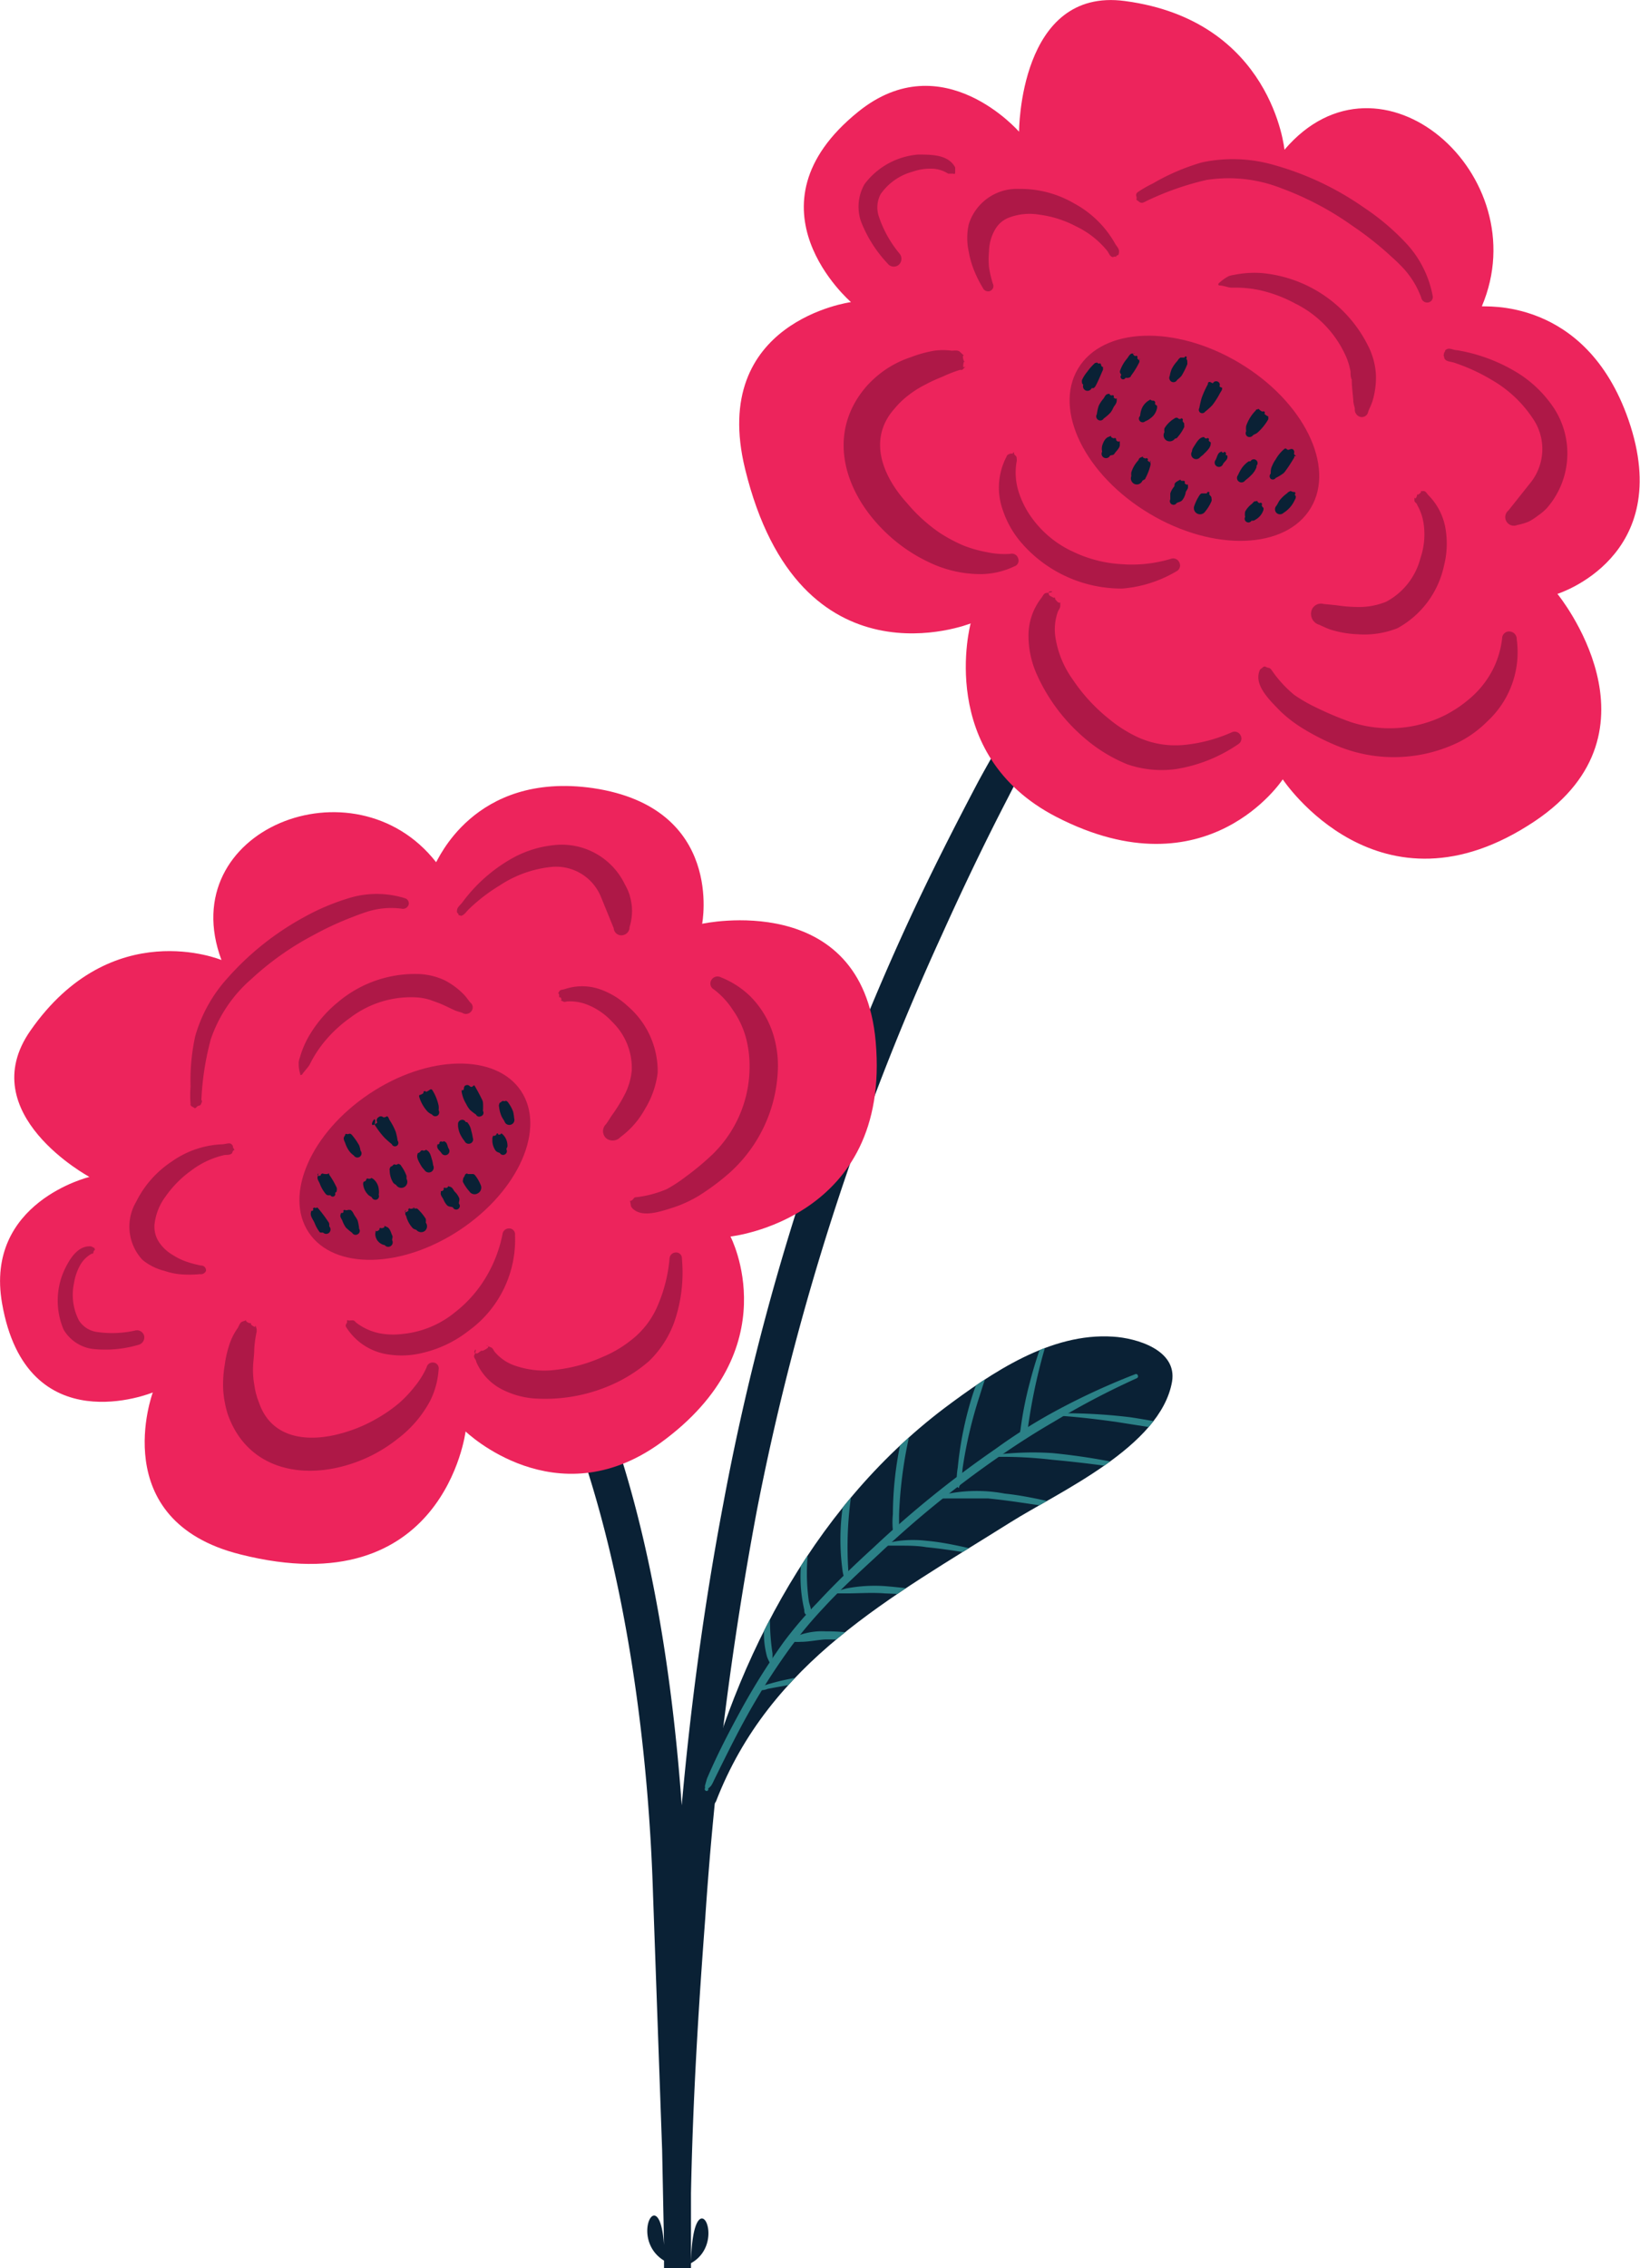 <svg xmlns="http://www.w3.org/2000/svg" xmlns:xlink="http://www.w3.org/1999/xlink" viewBox="0 0 95.53 132.07"><defs><style>.cls-1{fill:none;}.cls-2{fill:#0a2135;}.cls-2,.cls-3,.cls-5,.cls-7{fill-rule:evenodd;}.cls-3{fill:#ed245c;}.cls-4,.cls-5{fill:#ae1847;}.cls-6{clip-path:url(#clip-path);}.cls-7{fill:#2b8187;}</style><clipPath id="clip-path"><path class="cls-1" d="M40.39,106.71C42.46,97.26,47.16,87.94,55,82c2.76-2.07,6.2-4.41,9.83-4.17,1.36.08,3.76.77,3.44,2.63-.67,3.79-6.58,6.4-9.41,8.18-7,4.4-14,8.09-17.16,16.27"/></clipPath></defs><g id="Layer_2" data-name="Layer 2"><g id="OBJECTS"><path class="cls-2" d="M39.71,105.12c.54-6,1.33-11.8,2.42-17.55A143.56,143.56,0,0,1,53,53.48c1.23-2.65,2.58-5.31,4-8,1.15-2.11,2.4-4.16,3.71-6.17,1.8-2.8,3.67-5.57,5.57-8.31,1.26-1.82,2.56-3.6,3.77-5.46a.42.42,0,0,1,.58-.15.43.43,0,0,1,.16.58c-.74,1.42-1.48,2.83-2.29,4.2-3.2,5.44-6.9,10.59-9.76,16.23-1.39,2.68-2.66,5.34-3.86,8a148.65,148.65,0,0,0-10.8,33.59,200.67,200.67,0,0,0-3,23.71c-.39,5.18-.72,10.48-.83,16,0,.57,0,1.15,0,1.74v2.26c.13-5.06,2.22-1.15,0,.08v.12c0,.06,0,.26,0,.25a3.73,3.73,0,0,1-.79-.09,3.75,3.75,0,0,1-.78.06h0v-.37h0V132h0s0-.17,0-.23v-.14c-2.06-1.25-.26-4.67,0-.91l-.11-5.51-.53-14.88c-.24-7.87-1.4-18.37-4.7-27.28a39.54,39.54,0,0,0-4.45-8.78,24.17,24.17,0,0,0-4.33-4.88,4.77,4.77,0,0,1-.86-.68c-.22-.28-.18-.5-.33-.83a.07.07,0,0,1,0-.11.06.06,0,0,1,.1,0,2.25,2.25,0,0,1,.93,0,3.5,3.5,0,0,1,1,.64,23.81,23.81,0,0,1,5,4.85,36.45,36.45,0,0,1,4.93,9.1C38,89.61,39.2,98,39.71,105.12Zm.47,26.58h0v0Z"/><path class="cls-3" d="M12.9,55.9S6.51,53.23,1.78,60c-3.4,4.85,3.43,8.53,3.43,8.53S-.91,70,.12,75.89c1.43,8.22,8.78,5.19,8.78,5.19S6.13,88.54,14,90.51c11.87,3,13.12-7.16,13.12-7.16s5.25,5.07,11.35.67C46,78.56,42.55,72,42.55,72s9.37-1,8.46-11.34c-.78-8.92-10.11-6.87-10.11-6.87s1.32-6.76-6.36-7.9c-7-1-9.09,4.38-9.14,4.31C20.64,44.12,10.07,48.32,12.9,55.9Z"/><ellipse class="cls-4" cx="24.17" cy="67.64" rx="7.43" ry="4.76" transform="translate(-33.45 24.75) rotate(-33.67)"/><path class="cls-5" d="M14.32,76.88s0,.1.23.17a.07.07,0,0,1,.07,0s0,0,0,.07c.26.23.27.11.27.06s0,0,.06.22c0,0,0,.09,0,.14a7,7,0,0,0-.14,1c0,.36-.06.71-.07,1.06a4.91,4.91,0,0,0,.08,1.08,4.3,4.3,0,0,0,.27,1c.71,2.07,2.8,2.33,4.76,1.79a8.6,8.6,0,0,0,2.15-.9,8.39,8.39,0,0,0,1.28-.9,7.06,7.06,0,0,0,.88-.94,5,5,0,0,0,.69-1.11.36.36,0,0,1,.42-.28.34.34,0,0,1,.28.4,4.8,4.8,0,0,1-.49,1.82,6.76,6.76,0,0,1-1.86,2.19,8.62,8.62,0,0,1-2.85,1.52c-2.93.92-6,.18-7.09-2.94A6.25,6.25,0,0,1,13,80.91a6.83,6.83,0,0,1,.09-1.43,6.48,6.48,0,0,1,.31-1.3,3.55,3.55,0,0,1,.44-.84c.09-.14.13-.34.29-.39C14.46,76.84,14.36,76.83,14.32,76.88Z"/><path class="cls-5" d="M28.43,78.38c-.06-.07-.25-.09.18.08.11.05.14.18.22.27a2.65,2.65,0,0,0,1.2.8,5.21,5.21,0,0,0,2.36.23A9.23,9.23,0,0,0,35.13,79a6.82,6.82,0,0,0,1.6-.94A5,5,0,0,0,38.32,76,8.79,8.79,0,0,0,39,73.29a.37.37,0,0,1,.37-.36.33.33,0,0,1,.35.34A8.85,8.85,0,0,1,39.27,77a6,6,0,0,1-1.47,2.26,8.64,8.64,0,0,1-2.4,1.47,9.54,9.54,0,0,1-4.08.71,4.91,4.91,0,0,1-2.1-.55,3.21,3.21,0,0,1-1.48-1.6c0-.12-.17-.24-.12-.36.26-.66-.1-.19.05-.14s.16,0,.36-.14a0,0,0,0,1,.09,0C28.44,78.51,28.47,78.43,28.43,78.38Z"/><path class="cls-5" d="M20.22,76.94c0,.15-.09.12-.08.28a.6.6,0,0,0,.06.11,3.46,3.46,0,0,0,2.44,1.54,5.09,5.09,0,0,0,2-.1,6.89,6.89,0,0,0,2.67-1.29A6.55,6.55,0,0,0,30,71.91a.34.34,0,0,0-.33-.38.38.38,0,0,0-.4.34,7.85,7.85,0,0,1-1,2.56,7.34,7.34,0,0,1-1.79,2,5.67,5.67,0,0,1-3,1.24,4.4,4.4,0,0,1-1.15,0A3.28,3.28,0,0,1,20.73,77s-.07-.09-.13-.11-.14,0-.3,0a.05.05,0,0,0-.08.06Z"/><path class="cls-5" d="M36.71,70c.06.21,0,.22.14.37.55.54,1.57.2,2.43-.08a7.29,7.29,0,0,0,1.42-.66,13.65,13.65,0,0,0,1.82-1.36,8.47,8.47,0,0,0,2.79-6,6.15,6.15,0,0,0-.22-1.87A5.43,5.43,0,0,0,43.69,58,5.24,5.24,0,0,0,42,56.91a.42.42,0,0,0-.56.15.39.39,0,0,0,.14.55,4.66,4.66,0,0,1,1.11,1.2,5.16,5.16,0,0,1,.85,2,6.63,6.63,0,0,1,.12,1.48,7.11,7.11,0,0,1-2.16,4.93,15.49,15.49,0,0,1-1.56,1.3,8.66,8.66,0,0,1-1.1.72,6.49,6.49,0,0,1-1.76.47c-.2,0-.13.11-.32.21,0,0,0,0-.06,0A0,0,0,0,0,36.71,70Z"/><path class="cls-5" d="M32.49,57.86a.81.81,0,0,0,.09-.14c.06-.1.22-.09.33-.13a3.17,3.17,0,0,1,2,0,4.59,4.59,0,0,1,1.66,1,5,5,0,0,1,1.74,3.87,5.27,5.27,0,0,1-.75,2.13,5,5,0,0,1-1.42,1.62.61.61,0,0,1-.84.06.56.56,0,0,1,0-.81c.14-.19.25-.39.38-.57a9.05,9.05,0,0,0,.77-1.28,3.93,3.93,0,0,0,.35-1.27,3.73,3.73,0,0,0-1.14-2.84,3.91,3.91,0,0,0-1.45-1,2.74,2.74,0,0,0-1.14-.19c-.09,0-.19.06-.27,0-.38-.16.06.08-.16-.25a.06.06,0,0,1-.07,0,0,0,0,0,1,0-.06C32.57,57.72,32.45,57.91,32.49,57.86Z"/><path class="cls-5" d="M26.7,53.29c.16,0,.1.08.25,0s.24-.24.37-.36a10.22,10.22,0,0,1,1.8-1.38,6.68,6.68,0,0,1,3-1.07A2.82,2.82,0,0,1,35,52.21l.75,1.84a.44.44,0,0,0,.48.41.47.47,0,0,0,.44-.47,3.53,3.53,0,0,0,.13-.63,3.33,3.33,0,0,0,0-.63,4.13,4.13,0,0,0-.13-.63,3.24,3.24,0,0,0-.27-.6,4.08,4.08,0,0,0-4.22-2.28,6.29,6.29,0,0,0-2.49.84,9.21,9.21,0,0,0-2.77,2.5c-.11.14-.29.27-.3.45s0,.08.09.23a0,0,0,0,0,0,.06A0,0,0,0,0,26.7,53.29Z"/><path class="cls-5" d="M17.6,62.56c.14-.2.28-.33.42-.54l.12-.23a7,7,0,0,1,.77-1.15,7.83,7.83,0,0,1,1.52-1.4,5.84,5.84,0,0,1,3.9-1.16,3.44,3.44,0,0,1,.75.15l.41.15c.35.13.67.3,1,.45.14.06.28.09.43.14a.39.39,0,0,0,.53-.08.36.36,0,0,0-.06-.52c-.12-.15-.22-.3-.36-.45a4.27,4.27,0,0,0-1.13-.84,3.9,3.9,0,0,0-1.41-.36,6.94,6.94,0,0,0-4.8,1.63,7.27,7.27,0,0,0-1.58,1.79,5.51,5.51,0,0,0-.64,1.43,1.28,1.28,0,0,0-.07.28,2,2,0,0,0,.09.69,0,0,0,0,0,0,.06S17.6,62.59,17.6,62.56Z"/><path class="cls-5" d="M11.47,64.44c.14-.11.18,0,.26-.2s0-.14,0-.2a16.32,16.32,0,0,1,.55-3.53A8.09,8.09,0,0,1,14.65,57a16.82,16.82,0,0,1,3.59-2.54,18.24,18.24,0,0,1,2.13-1c.31-.12.61-.24.92-.34a4.62,4.62,0,0,1,2.1-.21.35.35,0,0,0,.41-.22.31.31,0,0,0-.22-.39,5.53,5.53,0,0,0-3.1-.05,13.29,13.29,0,0,0-2.8,1.17A16.46,16.46,0,0,0,13.21,57a8.48,8.48,0,0,0-1.84,3.34,12.07,12.07,0,0,0-.27,2.93,6.29,6.29,0,0,0,0,1,.24.24,0,0,0,0,.08c.09.12.1.07.23.17a.05.05,0,0,0,.05,0S11.46,64.47,11.47,64.44Z"/><path class="cls-5" d="M13.6,66.87c-.07-.18,0-.12-.11-.24s-.37,0-.55,0a5.46,5.46,0,0,0-2.93,1,6,6,0,0,0-2.08,2.35,2.84,2.84,0,0,0,.37,3.38A3.26,3.26,0,0,0,9.58,74a4.14,4.14,0,0,0,.83.19,6.27,6.27,0,0,0,1.23,0A.33.33,0,0,0,12,74a.28.28,0,0,0-.28-.31,5.83,5.83,0,0,1-.87-.23,3.56,3.56,0,0,1-.76-.37,2.41,2.41,0,0,1-.87-.83A1.64,1.64,0,0,1,9,71.3a3.33,3.33,0,0,1,.65-1.64,6.32,6.32,0,0,1,1.5-1.51,5,5,0,0,1,1.95-.9c.13,0,.28,0,.38-.07s0-.05.13-.21a.05.05,0,0,0,.05,0S13.62,66.87,13.6,66.87Z"/><path class="cls-5" d="M5.49,72.67c-.11-.06-.14-.1-.27-.1-.73,0-1.2.78-1.51,1.47a4.3,4.3,0,0,0,0,3.39,2.33,2.33,0,0,0,1.64,1.11,6.78,6.78,0,0,0,2.7-.23.45.45,0,0,0,.35-.51.43.43,0,0,0-.51-.33,6.12,6.12,0,0,1-2.29.08,1.48,1.48,0,0,1-1-.66,3.25,3.25,0,0,1-.29-2.17,3.15,3.15,0,0,1,.33-1A1.74,1.74,0,0,1,5.34,73l.06,0c.08-.07,0-.11.11-.21s0,0,0-.06S5.52,72.66,5.49,72.67Z"/><path class="cls-2" d="M19.11,68.33l.06,0s0,0,0,.06a4.83,4.83,0,0,1,.44.76.31.31,0,0,1,0,.19c0,.12,0,0-.09.13a.15.15,0,0,1-.27.13c-.11,0,0,0-.13,0a.2.2,0,0,1-.13-.06,2,2,0,0,1-.37-.64c-.06-.13-.17-.28-.11-.4l0-.06c.14-.3-.22.14.18,0a.07.07,0,0,1,.05-.09.08.08,0,0,1,.1,0C19.07,68.38,19.11,68.36,19.11,68.33Z"/><path class="cls-2" d="M18.48,70.3h0s.05.06.08.09a8.12,8.12,0,0,1,.56.75.25.25,0,0,1,.06.17c0,.08,0,0,0,.1a.26.26,0,0,1,0,.36.25.25,0,0,1-.36,0c-.09,0-.05,0-.13,0s-.09-.07-.13-.11a2.22,2.22,0,0,1-.24-.46c-.09-.2-.26-.39-.21-.6s0,0,.15-.15a.07.07,0,0,1,0-.11.08.08,0,0,1,.11,0C18.43,70.34,18.47,70.32,18.48,70.3Z"/><path class="cls-2" d="M20.31,70.45l.1,0c.13.06.18.23.26.35a1.83,1.83,0,0,1,.16.26,2.65,2.65,0,0,1,.09.49.22.22,0,0,1-.09.32.23.23,0,0,1-.32-.09,3.37,3.37,0,0,1-.36-.3,1.59,1.59,0,0,1-.21-.41c-.05-.11-.14-.21-.11-.32.08-.28,0,0,.19-.18a.07.07,0,0,1,0-.1.07.07,0,0,1,.1,0C20.51,70.47,20.14,70.37,20.31,70.45Z"/><path class="cls-2" d="M22.11,71.59c-.31.29-.17-.18-.25.24a.66.66,0,0,0,.26.54.64.64,0,0,0,.29.13.26.26,0,0,0,.43-.29c0-.12.06-.17,0-.29s-.12-.4-.29-.47c-.39-.17.07,0-.33.07a.09.09,0,0,0-.11,0A.07.07,0,0,0,22.11,71.59Z"/><path class="cls-2" d="M21.33,68.72c-.15.16-.14,0-.18.2a1,1,0,0,0,.27.62c.07.09.16.11.24.18a.22.22,0,0,0,.28.13.21.21,0,0,0,.12-.28,1,1,0,0,0,0-.34.86.86,0,0,0-.33-.59c-.2-.11,0,0-.27,0a.07.07,0,0,0-.1,0A.08.08,0,0,0,21.33,68.72Z"/><path class="cls-2" d="M20.11,66.08c-.05.11-.08.1-.09.22a.7.7,0,0,0,.08.23,1.72,1.72,0,0,0,.24.49,1.11,1.11,0,0,0,.27.26.24.24,0,0,0,.34.08A.24.24,0,0,0,21,67a1.57,1.57,0,0,0-.08-.31,3.74,3.74,0,0,0-.4-.58.46.46,0,0,0-.07-.07c-.1-.06-.11,0-.23,0a.08.08,0,0,0-.1,0A.08.08,0,0,0,20.11,66.08Z"/><path class="cls-2" d="M22.53,65h0c.09,0,.12.15.17.23a3.56,3.56,0,0,1,.35.67,3.21,3.21,0,0,1,.11.52.2.2,0,1,1-.34.2,5.3,5.3,0,0,1-.43-.38,4.49,4.49,0,0,1-.5-.65s-.07-.08-.06-.12v0c.17-.85-.55.46.15-.11a.21.21,0,0,1,.06-.3.21.21,0,0,1,.29,0A.3.3,0,0,0,22.53,65Z"/><path class="cls-2" d="M22.9,67.84c-.15.16-.12,0-.2.21a.1.1,0,0,0,0,.09,1.37,1.37,0,0,0,.2.72.45.45,0,0,0,.17.13.35.35,0,0,0,.61-.35c0-.06,0-.11,0-.17a2.32,2.32,0,0,0-.31-.58.18.18,0,0,0-.05-.07c-.2-.11-.08,0-.29,0a.08.08,0,0,0-.11,0A.07.07,0,0,0,22.9,67.84Z"/><path class="cls-2" d="M24.17,70.37l.08,0s0,0,.05,0a2.85,2.85,0,0,1,.5.6.57.57,0,0,1,0,.22.35.35,0,0,1-.06.49.36.36,0,0,1-.49-.07.64.64,0,0,1-.19-.08,1.64,1.64,0,0,1-.39-.68c0-.06-.08-.12-.06-.19l0-.08c.1-.34-.2.22.19-.09a.07.07,0,0,1,0-.1.07.07,0,0,1,.11,0C24.46,70.32,23.82,70.29,24.17,70.37Z"/><path class="cls-2" d="M25.86,69.26c-.21.24-.15-.08-.19.23,0,.13.1.23.16.35a1.15,1.15,0,0,0,.22.35c.11.09.19.06.33.11a.21.21,0,1,0,.35-.22c0-.16.07-.22,0-.36a1.15,1.15,0,0,0-.25-.34c-.07-.09-.12-.23-.24-.27-.29-.09,0,0-.28.07a.07.07,0,0,0-.11,0A.06.06,0,0,0,25.86,69.26Z"/><path class="cls-2" d="M24.49,67.05c-.15.16-.13,0-.18.19s.11.44.22.64a1.43,1.43,0,0,0,.19.24.3.3,0,0,0,.39.12.29.29,0,0,0,.12-.39,2.56,2.56,0,0,0-.05-.27c-.07-.2-.1-.46-.28-.58s0,0-.26,0a.07.07,0,0,0-.1,0A.09.09,0,0,0,24.49,67.05Z"/><path class="cls-2" d="M25.07,63.43l.06,0a.16.16,0,0,1,.07.07,2.8,2.8,0,0,1,.35.88,1.18,1.18,0,0,1,0,.27.23.23,0,0,1-.08.32.24.24,0,0,1-.31-.08.82.82,0,0,1-.25-.16,2.17,2.17,0,0,1-.49-.86.17.17,0,0,1,0-.1l0,0a.74.74,0,0,0,.25-.12.08.08,0,1,1,.15-.07A1.16,1.16,0,0,0,25.07,63.43Z"/><path class="cls-2" d="M27.62,63.19h0s0,0,.05.07c.14.24.27.48.39.73a.67.67,0,0,1,.07.18,2.9,2.9,0,0,1,0,.51A.21.21,0,0,1,28,65a.2.2,0,0,1-.27-.1,3.24,3.24,0,0,1-.35-.27,1.52,1.52,0,0,1-.22-.34,2,2,0,0,1-.27-.72s0-.06,0-.09h0l.06,0c.13,0,0-.23.2-.29s.21.14.35.09Z"/><path class="cls-2" d="M26.68,65.47s0,0,0,.09a1.42,1.42,0,0,0,.2.62,1.51,1.51,0,0,0,.18.26.26.26,0,0,0,.34.14.25.25,0,0,0,.14-.33,2.71,2.71,0,0,0-.09-.41,1,1,0,0,0-.24-.5s0,0-.08,0a.22.22,0,0,0-.29-.12A.24.24,0,0,0,26.68,65.47Z"/><path class="cls-2" d="M27.08,68.43c-.06.16-.09.1-.11.27a.2.2,0,0,0,0,.13,2.46,2.46,0,0,0,.37.54.36.36,0,0,0,.5.11A.37.37,0,0,0,28,69a2.3,2.3,0,0,0-.33-.57.21.21,0,0,0-.11-.07c-.18,0-.13,0-.31,0a.07.07,0,0,0-.11,0A.09.09,0,0,0,27.08,68.43Z"/><path class="cls-2" d="M28.91,66.08c-.23.16-.13-.09-.23.17,0,.07,0,.15,0,.22a1.06,1.06,0,0,0,.19.53c.08.09.14.09.25.14a.21.21,0,0,0,.29.08.21.21,0,0,0,.09-.29c0-.1.07-.12.06-.22a.91.91,0,0,0-.26-.64c-.2-.17,0,0-.28,0A.07.07,0,0,0,29,66,.07.07,0,0,0,28.91,66.08Z"/><path class="cls-2" d="M29.22,64.14c-.1.11-.1,0-.15.18a.25.25,0,0,0,0,.12,2,2,0,0,0,.14.55c.05.11.12.2.18.31a.29.29,0,0,0,.36.19.29.29,0,0,0,.2-.37,2.63,2.63,0,0,0-.06-.39,2.11,2.11,0,0,0-.26-.49.32.32,0,0,0-.11-.12c-.12-.06,0,0-.17,0a.07.07,0,0,0-.09,0A.08.08,0,0,0,29.22,64.14Z"/><path class="cls-2" d="M25.6,66.58c-.15.15-.1-.07-.13.13s.16.29.25.44a.25.25,0,0,0,.34.08.24.24,0,0,0,.08-.34c-.08-.13-.08-.34-.22-.41s0,0-.18,0a.08.08,0,0,0-.1,0A.08.08,0,0,0,25.6,66.58Z"/><path class="cls-3" d="M74.82,8.72S74.11,1.2,65.53.06c-6.17-.83-6.17,7.61-6.17,7.61S54.91,2.54,50,6.5c-6.89,5.55-.43,11.09-.43,11.09s-8.27,1.11-6.17,9.71c3.17,13,13.14,9,13.14,9s-2.07,7.63,5,11.27c8.8,4.53,13.18-2.19,13.18-2.19s5.62,8.51,14.69,2.43c7.85-5.27,1.31-13.23,1.31-13.23s6.9-2.14,4.14-10.13c-2.52-7.26-8.57-6.54-8.54-6.62C89.55,10.22,80.41,2.15,74.82,8.72Z"/><ellipse class="cls-4" cx="69.57" cy="25.52" rx="5.11" ry="7.9" transform="translate(11.95 72.11) rotate(-59.1)"/><path class="cls-5" d="M56.14,20.69s-.11,0,0,.32t.06.06a0,0,0,0,1-.06,0c-.08.37,0,.33.08.29s0,0-.17.18c0,0-.09,0-.14,0a8,8,0,0,0-1,.39c-.35.14-.69.29-1,.46a5.87,5.87,0,0,0-1,.63,4.84,4.84,0,0,0-.8.77c-1.55,1.73-.76,3.87.72,5.5A9.48,9.48,0,0,0,54.7,31a8.94,8.94,0,0,0,1.46.78,7.24,7.24,0,0,0,1.32.37,4.88,4.88,0,0,0,1.37.1.38.38,0,0,1,.46.27.35.35,0,0,1-.23.46,4.63,4.63,0,0,1-1.92.45,6.92,6.92,0,0,1-3-.67,9.36,9.36,0,0,1-2.81-2c-2.31-2.37-3.16-5.71-.82-8.33a6.16,6.16,0,0,1,1.19-1,6,6,0,0,1,1.36-.64,6.91,6.91,0,0,1,1.35-.37,3.72,3.72,0,0,1,1,0c.17,0,.37-.05.5.08C56.25,20.81,56.2,20.71,56.14,20.69Z"/><path class="cls-5" d="M61.76,35.06c0-.1,0-.29,0,.22,0,.13-.09.22-.14.34a3.06,3.06,0,0,0-.13,1.56,5.69,5.69,0,0,0,1,2.39,10.15,10.15,0,0,0,2.07,2.26,7.86,7.86,0,0,0,1.66,1.07,5.27,5.27,0,0,0,2.7.48,8.89,8.89,0,0,0,2.83-.74.39.39,0,0,1,.51.17.38.38,0,0,1-.13.52,8.86,8.86,0,0,1-3.62,1.45,6.15,6.15,0,0,1-2.83-.27,9,9,0,0,1-2.55-1.57,10.5,10.5,0,0,1-2.69-3.57,5.54,5.54,0,0,1-.53-2.3,3.57,3.57,0,0,1,.74-2.24c.09-.1.14-.28.28-.3.73-.07.12-.19.15,0s.08.15.3.28a.06.06,0,0,1,.08,0s0,.05,0,.07C61.65,35.14,61.74,35.12,61.76,35.06Z"/><path class="cls-5" d="M59,26.41c-.17,0-.16,0-.3.07a.26.26,0,0,0-.07.11,3.88,3.88,0,0,0-.21,3.13,5.61,5.61,0,0,0,1.08,1.89,7.71,7.71,0,0,0,5.88,2.66,7.34,7.34,0,0,0,3.14-1,.38.38,0,0,0,.18-.51.39.39,0,0,0-.5-.22,7.86,7.86,0,0,1-2.88.31,7.45,7.45,0,0,1-2.76-.7,6.1,6.1,0,0,1-2.65-2.28,5.31,5.31,0,0,1-.54-1.13,3.69,3.69,0,0,1-.15-1.87.52.52,0,0,0,0-.18c0-.17-.08-.12-.16-.28a.06.06,0,0,0,0-.07A.06.06,0,0,0,59,26.41Z"/><path class="cls-5" d="M73.6,38.82c-.16.16-.2.1-.26.32-.24.8.59,1.61,1.27,2.3a7.8,7.8,0,0,0,1.32,1,13.83,13.83,0,0,0,2.16,1.07A8.62,8.62,0,0,0,85,43.2,6.49,6.49,0,0,0,86.64,42a5.48,5.48,0,0,0,1.71-4.77.44.44,0,0,0-.42-.46.4.4,0,0,0-.43.4A5.41,5.41,0,0,1,87,38.9a5.53,5.53,0,0,1-1.45,1.83,7.32,7.32,0,0,1-1.31.88,7.23,7.23,0,0,1-5.63.41,19.26,19.26,0,0,1-2-.85,9.06,9.06,0,0,1-1.21-.7A6.88,6.88,0,0,1,74.06,39c-.14-.17-.17-.07-.36-.19,0,0,0-.06,0,0A0,0,0,0,0,73.6,38.82Z"/><path class="cls-5" d="M82.75,28.59a.45.45,0,0,0,.17,0c.13,0,.2.16.29.25a3.61,3.61,0,0,1,1,2,5.2,5.2,0,0,1-.1,2.11,5.44,5.44,0,0,1-2.71,3.63,5.26,5.26,0,0,1-2.34.35,6,6,0,0,1-1.59-.28c-.21-.08-.41-.17-.62-.27a.66.66,0,0,1-.47-.77.58.58,0,0,1,.73-.44l.72.07a8.39,8.39,0,0,0,1.56.1,4.26,4.26,0,0,0,1.35-.3,4,4,0,0,0,2-2.54,4.29,4.29,0,0,0,.2-1.9,3.08,3.08,0,0,0-.39-1.2c0-.08-.15-.15-.16-.24,0-.44,0,.1.15-.29a0,0,0,0,1,0-.07s0,0,.07,0C82.92,28.6,82.69,28.58,82.75,28.59Z"/><path class="cls-5" d="M84.09,20.7c.07.16,0,.14.11.25s.34.11.51.17a10.88,10.88,0,0,1,2.18,1,7.15,7.15,0,0,1,2.49,2.39,3.14,3.14,0,0,1-.19,3.55l-1.32,1.66a.5.5,0,0,0,.51.85,3.72,3.72,0,0,0,.65-.19,3.33,3.33,0,0,0,.56-.36,3.11,3.11,0,0,0,.52-.44,4.84,4.84,0,0,0,.43-5.78,6.94,6.94,0,0,0-2-2,9.8,9.8,0,0,0-3.68-1.41c-.2,0-.4-.14-.57-.06s-.06.07-.17.21c0,0,0,0,0,0A0,0,0,0,0,84.09,20.7Z"/><path class="cls-5" d="M71,16.62c.26,0,.45.1.7.13H72a6.55,6.55,0,0,1,1.44.16,8,8,0,0,1,2,.76,6.26,6.26,0,0,1,3,3.17,4.21,4.21,0,0,1,.23.8c0,.15,0,.31.07.47,0,.4.06.8.09,1.21,0,.17.06.31.09.48a.44.44,0,0,0,.33.48.38.38,0,0,0,.45-.32c.08-.2.17-.37.24-.58a4.82,4.82,0,0,0,.21-1.52,4.27,4.27,0,0,0-.37-1.54A7.7,7.7,0,0,0,73.5,15.9a5.94,5.94,0,0,0-1.64.11,1.37,1.37,0,0,0-.29.07,2.65,2.65,0,0,0-.6.44,0,0,0,0,0,0,.06S71,16.63,71,16.62Z"/><path class="cls-5" d="M66.21,11.65c.17.09.14.15.32.16a.56.56,0,0,0,.2-.08,16.72,16.72,0,0,1,3.54-1.25,8.38,8.38,0,0,1,4.39.49,17.67,17.67,0,0,1,4.12,2.18,19.34,19.34,0,0,1,2,1.55c.26.24.53.47.77.72a5.11,5.11,0,0,1,1.24,1.92.35.35,0,0,0,.41.27.32.32,0,0,0,.25-.4,6.14,6.14,0,0,0-1.5-3,13.83,13.83,0,0,0-2.48-2.11A17.23,17.23,0,0,0,74,9.55a8.61,8.61,0,0,0-4-.09,12.55,12.55,0,0,0-2.84,1.22,7.08,7.08,0,0,0-.89.51l-.06.06c-.07.15,0,.14,0,.31a.06.06,0,0,0,0,.07S66.19,11.67,66.21,11.65Z"/><path class="cls-5" d="M65,14.94c.14-.16.14,0,.18-.23s-.15-.37-.24-.55a6,6,0,0,0-2.38-2.32A6.18,6.18,0,0,0,59.37,11a2.94,2.94,0,0,0-2.94,2.06,3.69,3.69,0,0,0,0,1.6,5.42,5.42,0,0,0,.24.9,6.61,6.61,0,0,0,.58,1.2.33.33,0,0,0,.43.18.31.31,0,0,0,.15-.43,6.52,6.52,0,0,1-.22-.95,4.73,4.73,0,0,1,0-.92,2.61,2.61,0,0,1,.34-1.25,1.57,1.57,0,0,1,.75-.69,3.37,3.37,0,0,1,1.84-.2,6.29,6.29,0,0,1,2.14.68,5.23,5.23,0,0,1,1.81,1.42c.09.11.13.27.25.34s.06,0,.26,0A.06.06,0,0,0,65,15,.06.06,0,0,0,65,14.94Z"/><path class="cls-5" d="M55.64,10.06c0-.14,0-.19,0-.31C55.24,9,54.28,9,53.48,9a4.34,4.34,0,0,0-3.12,1.72,2.65,2.65,0,0,0-.22,2.14,7.51,7.51,0,0,0,1.56,2.48.45.45,0,0,0,.64.09.47.47,0,0,0,.06-.66,6.68,6.68,0,0,1-1.21-2.17,1.65,1.65,0,0,1,.11-1.3A3.32,3.32,0,0,1,53.15,10a3.14,3.14,0,0,1,1.08-.18,1.86,1.86,0,0,1,1,.29l.06,0c.11,0,.13,0,.25,0a.05.05,0,0,0,.08,0A0,0,0,0,0,55.64,10.06Z"/><path class="cls-2" d="M66,20.6c.29,0-.21-.09.12.14a.09.09,0,0,1,.12,0,.08.08,0,0,1,0,.11c.23.34.11-.17.13.12V21s0,.05,0,.08a4.63,4.63,0,0,1-.49.8c0,.06-.09.11-.16.12s0,0-.16,0a.15.15,0,1,1-.24-.17c-.06-.09,0,0-.07-.11a.19.19,0,0,1,0-.15,2.18,2.18,0,0,1,.4-.69c.09-.11.16-.29.31-.3Z"/><path class="cls-2" d="M63.9,21.11h0l.1.07s.06-.05.11,0,0,.16.14.19h0v.05s0,.07,0,.11c-.14.31-.26.62-.42.92a.38.38,0,0,1-.13.15c-.07,0,0,0-.11,0a.27.27,0,0,1-.34.14.27.27,0,0,1-.15-.34c-.05-.07-.05,0-.07-.11a.35.35,0,0,1,0-.17,2,2,0,0,1,.3-.47,3.1,3.1,0,0,1,.45-.51s0,0,0,0Z"/><path class="cls-2" d="M65.05,23.19s0-.08,0,.12-.13.29-.2.43a1.28,1.28,0,0,1-.16.28,2.64,2.64,0,0,1-.4.35.23.23,0,0,1-.32.08.24.24,0,0,1-.08-.33,2.88,2.88,0,0,1,.11-.49,1.82,1.82,0,0,1,.27-.41c.07-.09.12-.24.23-.27.27-.06,0,0,.25.08a.09.09,0,0,1,.11,0,.07.07,0,0,1,0,.11C65,23.25,65,23.22,65.05,23.19Z"/><path class="cls-2" d="M64.9,25.53c-.38-.1,0-.22-.33-.09-.2.07-.31.32-.37.52a.78.78,0,0,0,0,.34.25.25,0,0,0,.11.35.26.26,0,0,0,.35-.12c.11-.05.19,0,.27-.13s.32-.32.3-.52c0-.4,0,0-.22-.26a.08.08,0,0,0-.13-.09Z"/><path class="cls-2" d="M67.17,23.33c-.21,0-.07-.13-.27,0a1,1,0,0,0-.43.57,1.8,1.8,0,0,0-.06.32.21.21,0,0,0,0,.31.22.22,0,0,0,.3,0,1.05,1.05,0,0,0,.31-.18.92.92,0,0,0,.38-.61c0-.21,0-.05-.13-.23a.09.09,0,0,0,0-.12A.09.09,0,0,0,67.17,23.33Z"/><path class="cls-2" d="M69,20.82c-.12,0-.14,0-.24,0a.52.52,0,0,0-.17.19,2,2,0,0,0-.34.48,1.9,1.9,0,0,0-.11.39.26.26,0,0,0,.09.34.24.24,0,0,0,.34-.1,1.84,1.84,0,0,0,.25-.23,4.32,4.32,0,0,0,.34-.68.45.45,0,0,0,0-.11c0-.12,0-.11-.06-.23a.07.07,0,0,0,0-.11A.07.07,0,0,0,69,20.82Z"/><path class="cls-2" d="M70.48,22.24l.17.08a.21.21,0,0,1,.28-.1.2.2,0,0,1,.1.28c.09.06.14.08.16.07l0,.05c0,.1-.08.19-.13.28a4.49,4.49,0,0,1-.44.69,3.79,3.79,0,0,1-.42.38.21.21,0,0,1-.28.06.2.2,0,0,1-.06-.27,5.82,5.82,0,0,1,.14-.6,5.63,5.63,0,0,1,.36-.79c0-.05,0-.11.08-.13Z"/><path class="cls-2" d="M68.76,24.4c-.2,0-.08-.1-.29-.07,0,0,0,0-.08.05a1.67,1.67,0,0,0-.56.56.54.54,0,0,0,0,.22.36.36,0,0,0,.12.49.37.37,0,0,0,.49-.11s.11,0,.16-.09a2.53,2.53,0,0,0,.38-.58.18.18,0,0,0,0-.09c0-.21,0-.08-.1-.28a.08.08,0,0,0,0-.11A.07.07,0,0,0,68.76,24.4Z"/><path class="cls-2" d="M66.57,26.58c.29-.08-.26,0,.16.12a.08.08,0,0,1,.11,0,.07.07,0,0,1,0,.11c.11.1.16.12.18.1s-.07-.24,0,.08c0,0,0,.05,0,.07a3.14,3.14,0,0,1-.3.79c0,.07-.12.09-.18.15a.35.35,0,0,1-.46.18.36.36,0,0,1-.18-.46.81.81,0,0,1,0-.22,1.83,1.83,0,0,1,.42-.71c0-.06.08-.15.15-.16Z"/><path class="cls-2" d="M68.91,28c-.29,0,0-.16-.29,0s-.16.22-.23.34a1.09,1.09,0,0,0-.22.39c0,.14,0,.21,0,.35a.21.21,0,0,0,.09.29.21.21,0,0,0,.28-.08c.14-.07.23-.06.33-.17a1,1,0,0,0,.19-.41c0-.12.16-.23.14-.36,0-.29,0,0-.2-.22a.08.08,0,0,0,0-.11A.08.08,0,0,0,68.91,28Z"/><path class="cls-2" d="M70.28,25.54c-.21-.05-.06-.13-.26-.07s-.35.34-.48.54-.08.2-.12.3a.29.29,0,0,0,.48.32c.07-.07.16-.12.22-.19s.38-.33.4-.56,0-.05-.12-.24a.08.08,0,0,0,0-.11A.08.08,0,0,0,70.28,25.54Z"/><path class="cls-2" d="M73.32,23.81a.57.57,0,0,0,.22.16.09.09,0,0,1,.11,0,.08.08,0,0,1,0,.12.62.62,0,0,0,.23.16v.06s0,.07,0,.1a3.08,3.08,0,0,1-.64.79c-.09.07-.16.08-.25.14a.25.25,0,0,1-.32.08.23.23,0,0,1-.08-.31,1.06,1.06,0,0,1,0-.31,2.35,2.35,0,0,1,.56-.9s0-.06.08-.06Z"/><path class="cls-2" d="M75.39,26.56h0s0,.06,0,.08c-.16.26-.31.51-.49.75a1,1,0,0,1-.13.16,2.69,2.69,0,0,1-.46.28.2.2,0,0,1-.29.05.21.21,0,0,1,0-.3c0-.16,0-.29.08-.45a1.76,1.76,0,0,1,.21-.38,2.15,2.15,0,0,1,.53-.63s0,0,.08,0h0l.05.05c.11.08.21-.09.35,0a.2.2,0,0,1,.06.21s0,.05,0,.07a.65.65,0,0,0,.12.11Z"/><path class="cls-2" d="M72.84,26.86s-.06,0-.1,0a1.5,1.5,0,0,0-.47.5,3,3,0,0,0-.16.31.26.26,0,0,0,.41.32c.11-.1.23-.18.33-.29a1.28,1.28,0,0,0,.34-.49.27.27,0,0,0,0-.09.22.22,0,0,0,0-.31A.22.22,0,0,0,72.84,26.86Z"/><path class="cls-2" d="M70.3,28.73c-.17,0-.14,0-.3,0a.23.23,0,0,0-.11.08,2.74,2.74,0,0,0-.32.64.36.36,0,0,0,.63.34,2.43,2.43,0,0,0,.37-.61.23.23,0,0,0,0-.14c0-.17-.06-.12-.14-.28a.08.08,0,0,0,0-.11A.09.09,0,0,0,70.3,28.73Z"/><path class="cls-2" d="M73.37,29.3c-.24-.11,0-.15-.26-.11-.08,0-.13.1-.19.15a1.4,1.4,0,0,0-.39.45.8.8,0,0,0,0,.31.21.21,0,0,0,.08.29.21.21,0,0,0,.29-.07c.1,0,.15,0,.23-.06a1,1,0,0,0,.47-.58c0-.24,0,0-.11-.26a.09.09,0,0,0,0-.12A.08.08,0,0,0,73.37,29.3Z"/><path class="cls-2" d="M75.32,28.63c-.14,0-.09-.08-.23,0s-.07.05-.1.08a2.14,2.14,0,0,0-.44.41c-.08.1-.12.22-.2.33a.3.3,0,0,0,0,.41.3.3,0,0,0,.42,0,1.7,1.7,0,0,0,.65-.75.32.32,0,0,0,.06-.17c0-.12,0,0-.06-.15a.08.08,0,1,0-.11-.11Z"/><path class="cls-2" d="M71.26,26.37c-.18-.06,0-.12-.17-.05s-.19.3-.28.46a.25.25,0,1,0,.43.24c.08-.14.27-.25.26-.42s0,0-.11-.14a.07.07,0,0,0,0-.11A.07.07,0,0,0,71.26,26.37Z"/><path class="cls-2" d="M40.39,106.71C42.46,97.26,47.16,87.94,55,82c2.76-2.07,6.2-4.41,9.83-4.17,1.36.08,3.76.77,3.44,2.63-.67,3.79-6.58,6.4-9.41,8.18-7,4.4-14,8.09-17.16,16.27"/><g class="cls-6"><path class="cls-7" d="M41.25,104.14a1,1,0,0,0,.18-.17,2.29,2.29,0,0,0,.16-.31c.77-1.56,1.52-3.1,2.4-4.59a38,38,0,0,1,2.09-3.19A24.65,24.65,0,0,1,48,93.59c1-1.09,2.13-2.11,3.23-3.13a59,59,0,0,1,7.08-5.72c1-.69,2-1.33,3.07-1.95a46.42,46.42,0,0,1,4.84-2.54.12.12,0,0,0,.06-.16.11.11,0,0,0-.16-.07,40.44,40.44,0,0,0-5,2.34c-1.07.6-2.1,1.26-3.12,2a60,60,0,0,0-7.14,5.77c-1.1,1-2.21,2.07-3.23,3.17a23,23,0,0,0-2,2.34,38.91,38.91,0,0,0-2.56,4.1c-.69,1.27-1.35,2.55-1.92,3.9,0,.07-.06.14-.08.22a1.13,1.13,0,0,0,0,.26.08.08,0,0,0,0,.11A.08.08,0,0,0,41.25,104.14Z"/><path class="cls-7" d="M44.18,98.42c.18,0,.35,0,.53-.08.7-.13,1.4-.26,2.11-.35s1.19-.16,1.78-.19a.09.09,0,0,0,0-.18,12.32,12.32,0,0,0-2.27.08,12.93,12.93,0,0,0-2.2.57s-.07.06-.05.1A.07.07,0,0,0,44.18,98.42Z"/><path class="cls-7" d="M46.27,95.6a2.53,2.53,0,0,0,.38,0c.49,0,1-.12,1.45-.14,1.45,0,3,.13,4.38,0,0,0,.06,0,.06-.07s0-.06-.07-.06c-1.41,0-2.92-.36-4.38-.34a3.92,3.92,0,0,0-1.53.22,1.79,1.79,0,0,0-.34.22s-.07.06,0,.1A.07.07,0,0,0,46.27,95.6Z"/><path class="cls-7" d="M48.74,92.78h.56c.73,0,1.48-.06,2.24,0,1.42.05,2.87.19,4.22.33,0,0,.07,0,.07-.06s0-.06,0-.07a35.58,35.58,0,0,0-4.23-.62,8.75,8.75,0,0,0-2.29.13,5,5,0,0,0-.55.17.08.08,0,0,0-.07.09A.09.09,0,0,0,48.74,92.78Z"/><path class="cls-7" d="M51.69,90l.69,0c.54,0,1.06,0,1.58.09,1.78.17,3.53.57,5.33.7a.08.08,0,0,0,.07,0s0-.07-.06-.07c-1.8-.23-3.51-.84-5.3-1a6.92,6.92,0,0,0-1.64,0,5.63,5.63,0,0,0-.69.14.1.1,0,0,0-.07.09A.08.08,0,0,0,51.69,90Z"/><path class="cls-7" d="M54.89,87.25a2.23,2.23,0,0,0,.27,0c.81,0,1.59,0,2.38,0,.62.06,1.23.14,1.85.23,1.46.21,2.92.45,4.37.56,0,0,.07,0,.07,0s0-.07,0-.07c-1.78-.26-3.52-.82-5.3-1a8.77,8.77,0,0,0-3.27,0,3.65,3.65,0,0,0-.35.14.08.08,0,0,0-.06.09A.08.08,0,0,0,54.89,87.25Z"/><path class="cls-7" d="M58,84.83A25.1,25.1,0,0,1,61.3,85c1.62.15,3.23.35,4.87.62a.1.1,0,1,0,0-.2,36.64,36.64,0,0,0-4.87-.81,17.53,17.53,0,0,0-3.31.1.09.09,0,0,0-.07.09A.08.08,0,0,0,58,84.83Z"/><path class="cls-7" d="M61.91,82.45c1,.07,2.06.2,3.08.34l1.84.29c.92.14,1.84.27,2.75.45a.11.11,0,0,0,.14-.08.12.12,0,0,0-.08-.14,33.8,33.8,0,0,0-3.83-.79,31.72,31.72,0,0,0-3.89-.23.09.09,0,0,0-.09.08A.09.09,0,0,0,61.91,82.45Z"/><path class="cls-7" d="M59.7,83.55c.06,0,.08,0,.12-.08s0-.24.06-.36A33.16,33.16,0,0,1,60.72,79a25,25,0,0,1,1-2.9.06.06,0,0,0,0-.08s-.06,0-.08,0A22.79,22.79,0,0,0,60,80.45a21.24,21.24,0,0,0-.55,2.75c0,.09-.06.18,0,.25s0,0,.1.08a.08.08,0,0,0,.07.09A.1.1,0,0,0,59.7,83.55Z"/><path class="cls-7" d="M55.86,86.59a1.33,1.33,0,0,0,.09-.21,6.5,6.5,0,0,0,.12-.87,25.59,25.59,0,0,1,1-4.25,30.32,30.32,0,0,1,2.07-5.06s0-.08,0-.09a.08.08,0,0,0-.1,0,26.78,26.78,0,0,0-2.35,5,20.61,20.61,0,0,0-.9,4.34,4.29,4.29,0,0,0-.06.88,1,1,0,0,0,.05.23.08.08,0,0,0,.08.08A.07.07,0,0,0,55.86,86.59Z"/><path class="cls-7" d="M52.28,89.3c0-.11.07-.21.09-.32,0-.26,0-.51,0-.76a25.13,25.13,0,0,1,.53-4.31,20.68,20.68,0,0,1,1.73-5.13.08.08,0,0,0,0-.12.09.09,0,0,0-.12,0,18.85,18.85,0,0,0-2,5.12,20.38,20.38,0,0,0-.5,4.39A4.93,4.93,0,0,0,52,89c0,.12.07.21.1.33s0,.08.08.07A.07.07,0,0,0,52.28,89.3Z"/><path class="cls-7" d="M49.42,92v-.47a21.1,21.1,0,0,1,.12-4.14,26.15,26.15,0,0,1,1-4.53,0,0,0,0,0,0-.06.05.05,0,0,0-.07,0,21.75,21.75,0,0,0-1.31,4.5,13.39,13.39,0,0,0-.07,4.24,4.48,4.48,0,0,0,.12.46.11.11,0,0,0,.13.1A.11.11,0,0,0,49.42,92Z"/><path class="cls-7" d="M47.15,94s.06,0,.08-.1c.05-.24-.09-.47-.12-.7a11.61,11.61,0,0,1,0-3.17A35.72,35.72,0,0,1,48,86.09a.1.1,0,0,0-.07-.13.12.12,0,0,0-.13.07,26.35,26.35,0,0,0-1.11,4.76,8.59,8.59,0,0,0,.16,2.95c0,.09,0,.2.08.26s0,0,.1,0a.1.1,0,0,0,.1.06A.09.09,0,0,0,47.15,94Z"/><path class="cls-7" d="M45,96.76c0-.16,0-.32,0-.47a13.09,13.09,0,0,1-.15-1.87A23.21,23.21,0,0,1,45,92.06a.13.13,0,1,0-.26,0,21.23,21.23,0,0,0-.24,2.87,5.28,5.28,0,0,0,.18,1.54,2.37,2.37,0,0,0,.17.36.08.08,0,0,0,.09.06A.08.08,0,0,0,45,96.76Z"/></g></g></g></svg>